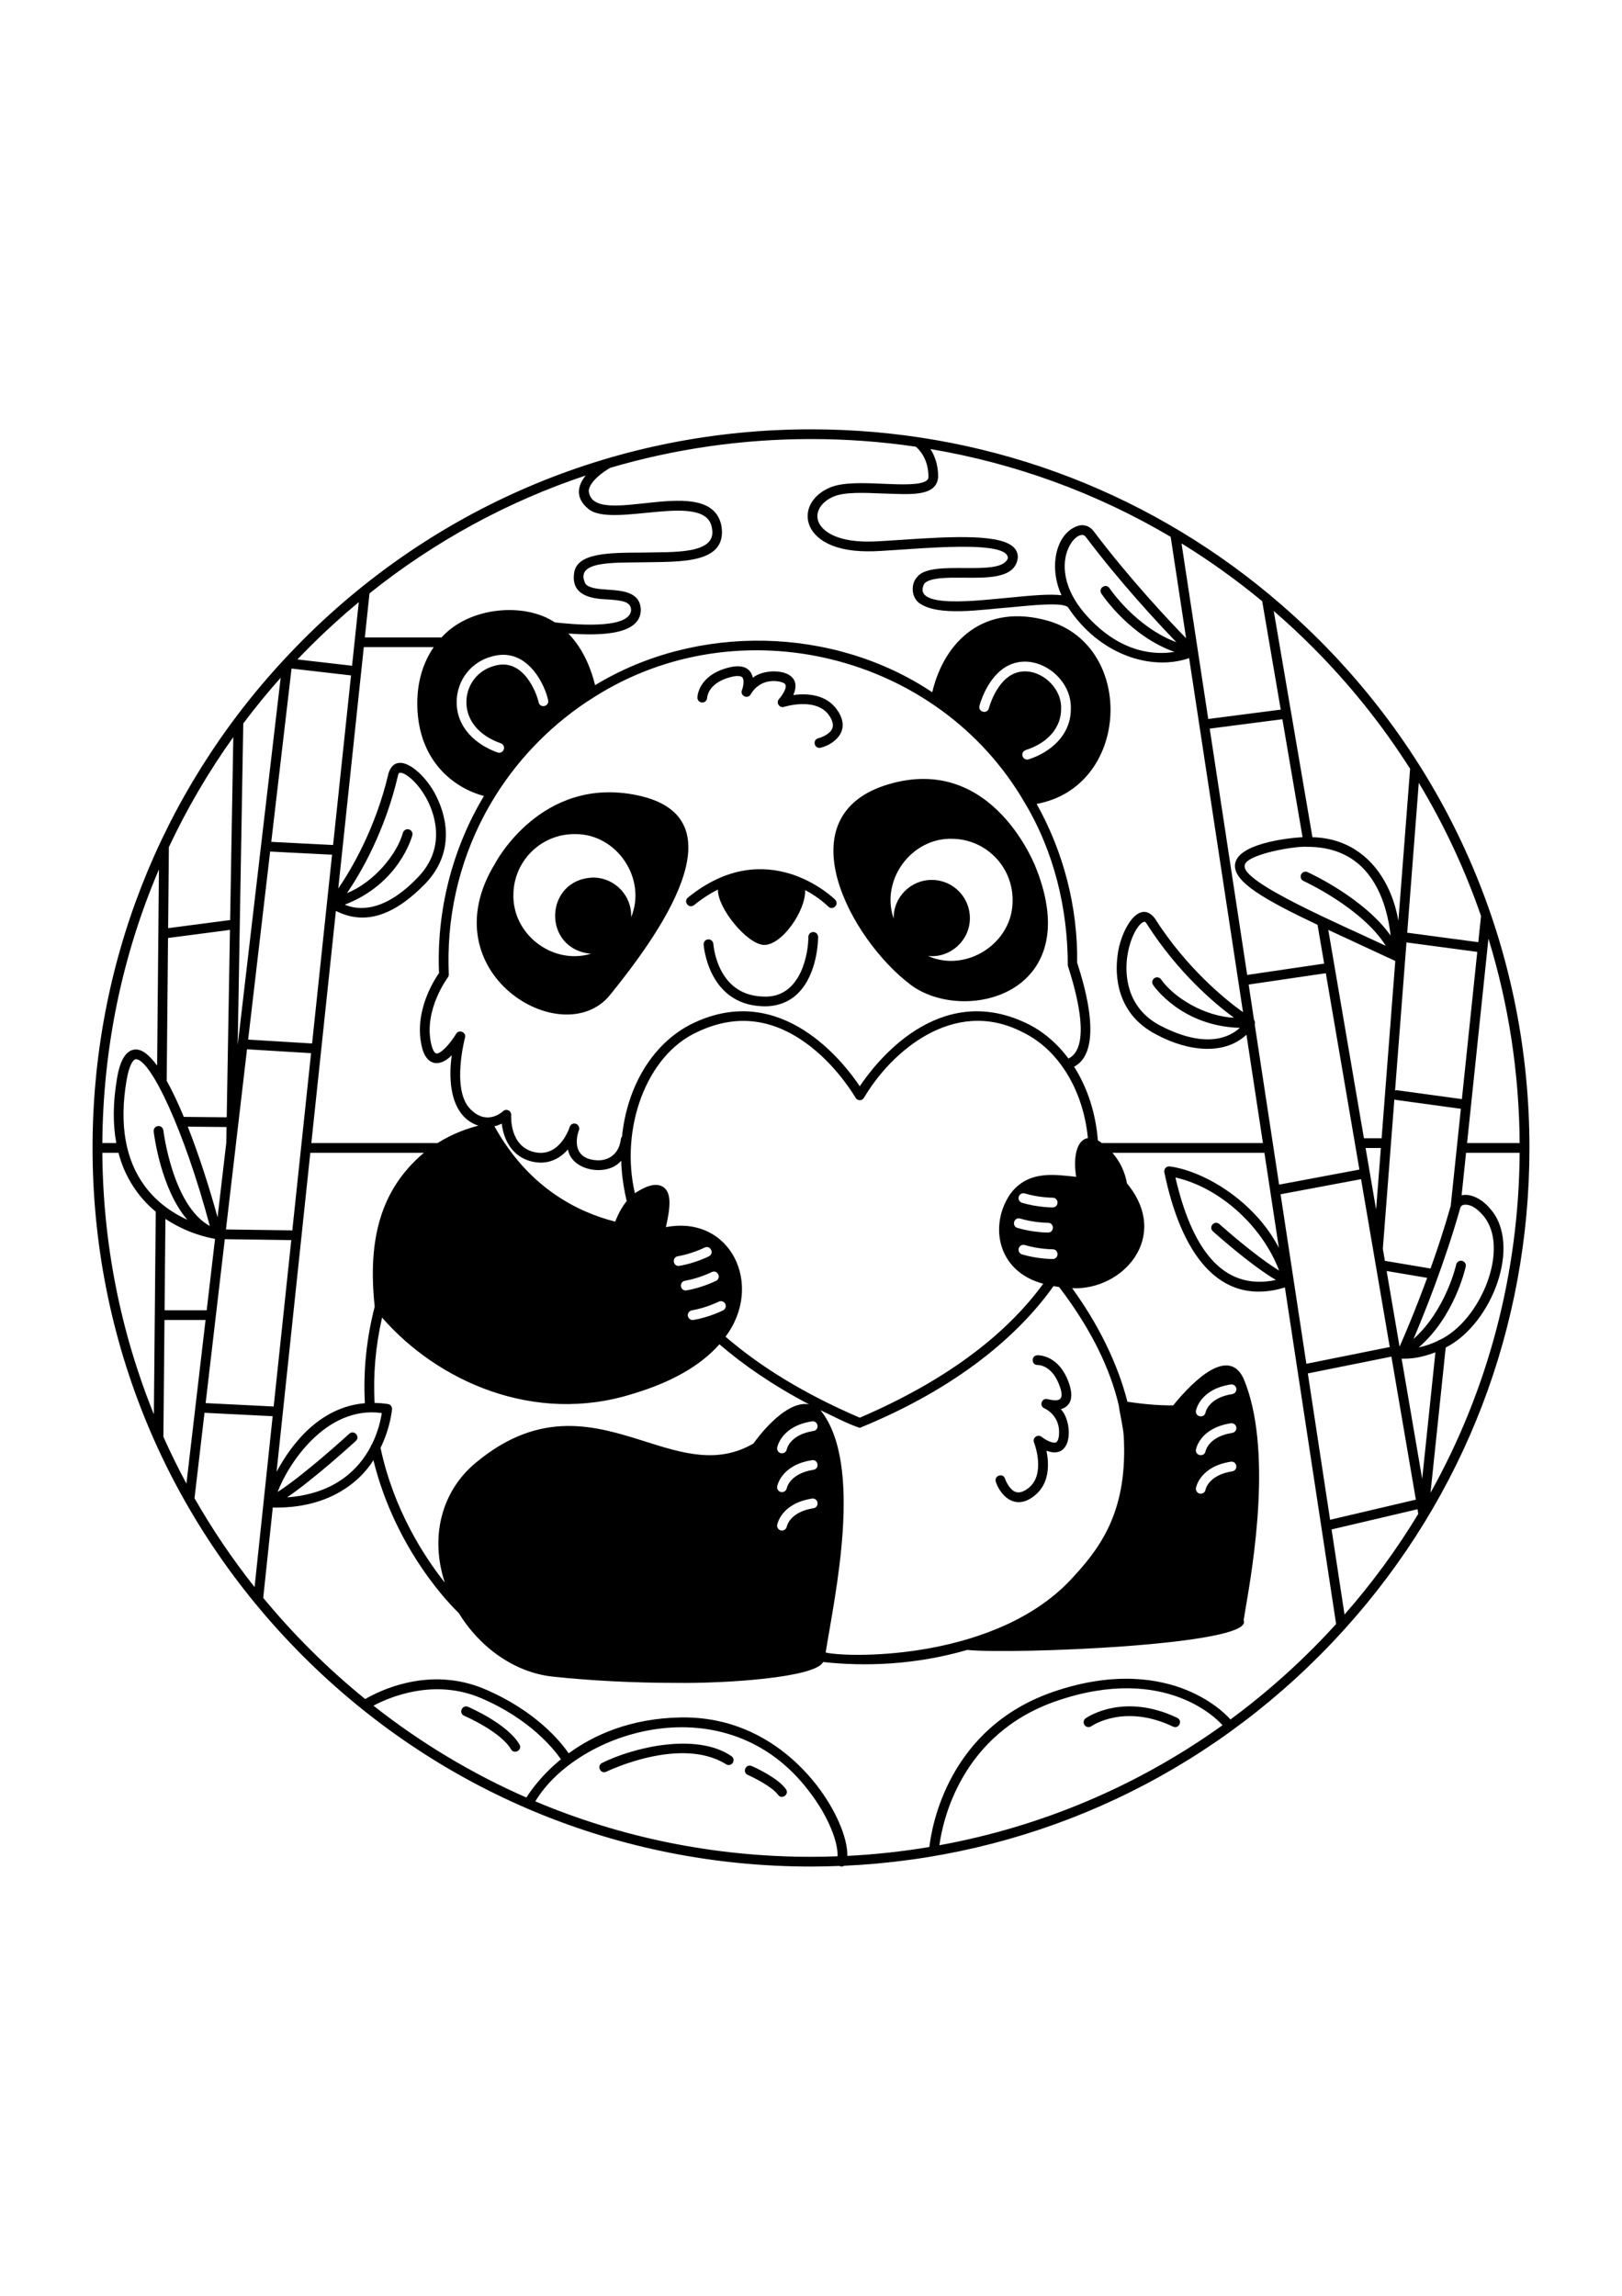 <?xml version="1.0" encoding="utf-8"?>
<!-- Generator: Adobe Illustrator 27.5.0, SVG Export Plug-In . SVG Version: 6.00 Build 0)  -->
<svg xmlns="http://www.w3.org/2000/svg" xmlns:xlink="http://www.w3.org/1999/xlink" viewBox="0 0 500 500" width="595" height="842" preserveAspectRatio="xMidYMid meet" data-scaled="true">
<g id="BACKGROUND">
	<rect style="fill:#FFFFFF;" width="500" height="500"/>
</g>
<g id="OBJECTS">
	<g>
		<path d="M414.652,398.117c36.722-40.724,56.817-92.875,56.817-148.117c0-59.156-23.037-114.772-64.866-156.602
			c-4.841-4.841-9.875-9.419-15.07-13.75c-0.021-0.02-0.044-0.036-0.065-0.055C351.789,46.536,302.281,28.531,250,28.531
			c-59.156,0-114.772,23.037-156.602,64.867c-2.018,2.018-3.979,4.078-5.909,6.159c-0.035,0.035-0.069,0.069-0.1,0.107
			C49.376,140.705,28.531,193.747,28.531,250c0,59.156,23.037,114.772,64.867,156.602c41.83,41.829,97.446,64.866,156.602,64.866
			c2.925,0,5.839-0.073,8.745-0.185c0.213,0.118,0.454,0.189,0.713,0.185c0.283,0,0.549-0.094,0.783-0.24
			c55.311-2.501,106.954-25.221,146.361-64.627c2.753-2.753,5.42-5.57,8.01-8.44C414.625,398.147,414.639,398.133,414.652,398.117z
			 M373.881,275.688c0.532,0.479,11.575,10.388,19.443,15.004c-17.066,3.616-26.141-10.702-30.99-31.584
			c13.322,2.979,26.607,14.608,31.969,28.679c-7.549-4.579-18.289-14.216-18.414-14.329
			C374.401,272.164,372.438,274.343,373.881,275.688z M394.297,261.31l-7.509-49.334c0.17-0.479,0.094-1.045-0.22-1.446
			l-1.657-10.884l23.788-3.498l10.353,60.518L394.297,261.31z M339.506,79.144c0.394,0.596,8.823,13.123,22.521,17.976
			c-5.844,0.963-16.062,0.485-26.308-10.353c-9.146-9.673-7.797-17.614-6.793-20.58c1.142-3.179,2.972-4.987,4.646-5.113
			c0.454,0,0.821,0.203,1.14,0.625c10.581,14.019,22.062,26.369,27.922,32.442c-12.549-4.671-20.536-16.519-20.626-16.654
			C340.892,75.864,338.446,77.482,339.506,79.144z M337.106,59.893c-1.048-1.387-2.61-2.027-4.29-1.756
			c-7.061,1.775-9.8,12.339-5.603,21.53c-3.58-0.439-9.071,0.044-16.586,0.788c-8.672,0.756-29.914,3.574-25.688-4.389
			c1.75-1.906,7.363-1.85,12.322-1.806c7.341,0.07,14.94,0.142,16.334-5.277c0.358-1.395,0.084-2.691-0.795-3.748
			c-3.666-4.409-18.101-3.802-35.183-2.634c-4.18,0.285-7.78,0.532-10.096,0.532c-10.364,0-14.804-3.708-15.455-6.885
			c-0.561-2.735,1.365-5.482,4.907-6.998c3.371-1.441,9.365-1.183,15.163-0.936c7.774,0.174,16.565,1.279,17.057-5.071
			c0.037-3.829-1.117-6.671-2.367-8.633c26.247,4.43,51.266,13.591,74.046,27.055c0.679,4.465,4.758,31.26,4.758,31.26
			C360.151,87.288,348.131,74.501,337.106,59.893z M364.216,63.687c8.645,5.322,16.956,11.267,24.871,17.824
			c0.727,4.252,5.715,33.405,5.715,33.405l-22.348,2.888L364.216,63.687z M395.308,117.876l6.219,36.353
			c-4.964,0.263-20.276,2.091-20.824,8.493c-0.45,5.239,8.73,10.593,25.445,18.521l2.044,11.948l-23.733,3.49l-11.554-75.909
			L395.308,117.876z M450.68,284.792c-0.817-0.176-1.608,0.336-1.786,1.145c-0.034,0.158-3.19,14.052-13.166,22.946
			c3.314-7.797,9.604-23.431,14.391-40.29c0.173-0.61,0.522-0.952,1.099-1.075c1.804-0.226,3.682,0.709,5.815,3.118
			c8.794,9.819-0.54,32.521-13.173,38.497c-0.207,0.056-0.399,0.151-0.563,0.284c-2.181,1.071-4.237,1.7-5.975,2.064
			c11.019-9.477,14.35-24.207,14.503-24.904C452.001,285.767,451.488,284.969,450.68,284.792z M447.197,267.893
			c-1.926,6.772-4.096,13.34-6.213,19.272l-14.077-2.373l-0.632-3.691l3.553-46.056c0.141,0.069,0.291,0.123,0.455,0.146
			l20.045,2.743L447.197,267.893z M439.947,290.034c-3.707,10.119-7.096,18.009-8.513,21.219l-3.991-23.327L439.947,290.034z
			 M442.482,312.997l-4.077,39.001l-6.339-37.054C434.441,314.987,437.491,314.873,442.482,312.997z M445.654,311.52
			c14.343-7.261,23.594-31.807,13.68-42.81c-2.596-3.098-6.032-4.722-8.774-4.119l1.369-13.091h16.522
			c-0.249,37.272-9.772,73.076-27.477,104.779C442.054,345.954,445.654,311.52,445.654,311.52z M452.242,248.5l6.587-63.008
			c6.201,20.162,9.477,41.337,9.622,63.008H452.242z M455.697,186.591l-21.904-2.926l3.563-46.19
			c7.837,12.995,14.251,26.738,19.186,41.031C456.406,179.806,455.697,186.591,455.697,186.591z M455.385,189.576l-4.743,45.374
			l-19.951-2.73c-0.225-0.031-0.444-0.006-0.648,0.058l3.519-45.616L455.385,189.576z M425.897,247.021h-5.452l-9.03-52.786
			c0-0.001,0-0.001,0-0.002c0-0.001,0-0.002-0.001-0.003l-1.955-11.429c6.683,3.11,13.643,6.307,20.519,9.52
			c0.045,0.017,0.089,0.032,0.135,0.046L425.897,247.021z M425.666,250.021l-1.463,18.963c-0.001-0.006-1.949-11.39-1.95-11.397
			l-1.294-7.566H425.666z M401.823,167.727c0.199,0.09,18.086,8.323,25.369,19.989c-13.497-6.403-44.515-19.518-43.499-24.738
			c0.145-3.412,15.503-6.104,19.278-5.781c6.145,0,11.274,1.633,15.323,4.891c7.322,5.893,9.653,15.94,10.382,22.464
			c-8.219-11.555-24.803-19.19-25.613-19.559c-0.756-0.341-1.644-0.008-1.985,0.746
			C400.735,166.496,401.069,167.385,401.823,167.727z M419.558,259.625l8.85,51.731l-25.707,5.168l-7.952-52.245L419.558,259.625z
			 M428.914,314.314l7.541,44.077l-26.436,6.209l-6.866-45.107L428.914,314.314z M436.961,361.353
			c0.086,0.337,0.133,0.896,0.233,1.435c-6.596,10.903-14.192,21.276-22.731,31.014c-1.155-7.587-3.992-26.227-3.992-26.227
			L436.961,361.353z M434.682,133.15l-3.616,46.866c-2.244-13.136-10.841-25.416-26.493-25.775l-11.929-69.729
			c4.057,3.508,8.006,7.177,11.836,11.008C416.032,107.071,426.128,119.689,434.682,133.15z M282.31,33.889
			c0.879,0.728,3.94,3.674,3.885,9.325c-0.004,0.419-0.123,0.708-0.397,0.969c-1.728,1.642-7.996,1.372-13.531,1.134
			c-6.134-0.265-12.476-0.536-16.472,1.175c-4.909,2.101-7.526,6.167-6.666,10.358c0.921,4.488,6.235,9.282,18.394,9.282
			c8.015,0.169,43.283-4.406,43.167,2.102c-2.071,6.137-23.609,0.065-27.96,5.802c-1.982,2.063-1.864,6.151,0.592,8.008
			c5.871,4.302,19.445,1.983,27.602,1.395c6.877-0.643,17.021-1.776,18.37,0.029c9.281,14.155,25.135,19.731,37.271,15.582
			l16.608,109.114c-5.438-3.889-17.33-13.467-27.207-28.937c-4.908-6.352-10.726,3.964-11.5,11.749
			c-0.645,5.058-0.765,17.531,12.014,24.091c10.051,5.382,21.12,6.296,27.749,0.035l5.084,33.398h-49.668
			c-0.385-0.295-0.783-0.618-1.216-0.835c-0.678-8.507-3.263-16.315-7.328-22.701c10.22-5.326,1.769-29.273,0.943-32.027
			c0.217-17.089-4.171-34.101-12.496-48.964c28.803-5.244,30.599-48.5,3.647-56.394c-19.79-5.69-32.121,6.269-35.822,21.989
			c-30.5-20.383-72.594-21.238-103.931-2.189c-1.119-4.606-3.448-10.982-8.231-15.906c6.775,0.396,22.191,1.375,22.33-7.27
			c-0.155-5.563-5.652-5.942-10.07-6.248c-2.877-0.199-5.852-0.404-6.992-1.794c-3.495-7.092,8.374-6.478,17.656-6.646
			c11.206-0.227,25.865,0.625,24.309-10.891c-2.991-17.807-39.869,1.32-40.966-11.171c0.287-2.972,4.89-6.105,6.651-7.069
			c19.837-5.826,40.621-8.854,61.873-8.854C260.914,31.531,271.706,32.327,282.31,33.889z M355.454,199.767
			c0.372,0.548,8.875,12.729,26.744,13.219c-3.098,2.857-10.379,6.585-24.349-0.587c-11.09-5.693-10.974-16.613-10.409-21.043
			c0.84-6.27,3.576-10.757,5.337-11.069c0.139,0,0.355,0.082,0.658,0.556c9.671,15.145,20.961,24.641,26.953,29.032
			c-9-0.427-18.434-6.095-22.455-11.796c-0.466-0.683-1.4-0.86-2.082-0.396C355.166,198.148,354.988,199.082,355.454,199.767z
			 M331.755,258.899c-6.503-0.624-14.652-2.187-20.248,5.173c-6.572,9.412-4.365,23.951,10.087,27.776
			c-10.116,13.862-27.351,28.757-56.559,41.293c-17.934-7.698-31.35-16.285-41.381-24.976c11.919-15.864,1.657-37.587-18.384-33.752
			c1.281-5.668,1.885-10.368-0.681-12.276c-2.622-1.872-6.417,0.199-8.873,1.821c-4.596-19.572,3.291-42.53,19.373-49.754
			c12.285-5.792,23.989-4.019,35.115,4.806c8.518,6.777,13.477,15.434,13.525,15.521c0.267,0.47,0.766,0.761,1.306,0.761
			c0.54,0,1.039-0.291,1.306-0.761c8.29-14.109,27.572-31.028,48.643-20.327c4.898,2.32,9.101,5.983,12.412,10.599
			c0.079,0.175,0.183,0.329,0.317,0.459c4.148,5.965,6.839,13.458,7.642,21.7c-0.627,0.108-1.121,0.358-1.452,0.593
			C331.415,249.317,330.972,254.354,331.755,258.899z M252.927,330.828c3.802,1.785,7.815,3.99,12.108,5.444
			c30.826-12.572,49.406-29.153,59.715-43.68c0.56,0.103,1.142,0.194,1.739,0.276c10.319,13.526,15.854,25.739,18.379,36.429
			c0.429,3.278,1.35,6.528,1.548,9.676c1.155,21.768-6.196,33.164-15.441,43.1c-22.999,25.776-68.905,25.178-76.455,23.436
			C257.213,388.441,266.38,347.546,252.927,330.828z M314.482,271.765c4.373,1.314,8.594,1.304,8.6,1.309
			c1.978,0.03,1.975,2.979-0.007,3c-0.349,0-4.775-0.029-9.456-1.436C311.741,274.037,312.586,271.232,314.482,271.765z
			 M314.036,265.031c0.239-0.794,1.081-1.239,1.868-1.005c4.37,1.314,8.585,1.306,8.6,1.309c1.979,0.03,1.974,2.979-0.007,3
			c-0.349,0-4.774-0.029-9.456-1.436C314.247,266.661,313.798,265.824,314.036,265.031z M314.036,280.932
			c0.239-0.794,1.081-1.241,1.868-1.005c4.316,1.297,8.523,1.31,8.6,1.31c1.979,0.03,1.974,2.979-0.007,3
			c-0.349,0-4.774-0.029-9.456-1.436C314.247,282.561,313.798,281.725,314.036,280.932z M137.114,383.96
			c-6.4-8.083-15.782-22.515-19.809-41.533c3.085-6.283,3.533-11.79,3.542-11.922c0.052-0.777-0.499-1.464-1.269-1.582
			c-1.416-0.217-2.776-0.311-4.103-0.337c-0.483-8.693,0.29-17.521,2.307-26.307c17.056,19.624,46.852,33.046,77.152,23.534
			c11.99-3.55,21.006-8.695,26.839-15.308c7.327,6.336,16.404,12.602,27.619,18.511c-0.385-0.066-0.777-0.115-1.18-0.11
			c-6.903,0.022-14.445,10.064-15.956,12.178c-11.021,6.442-21.874,3.015-33.36-0.613c-15.091-4.767-32.197-10.168-52.247,6.56
			C136.069,355.793,132.489,369.903,137.114,383.96z M107.668,338.081c-0.159,0.146-13.867,12.678-22.082,17.947
			c3.029-8.18,14.704-26.745,32.104-24.324c-0.289,1.941-1.058,5.616-3.029,9.61c-0.193,0.205-0.328,0.461-0.383,0.741
			c-3.655,6.935-11.02,14.544-25.785,15.635c8.507-5.789,20.579-16.826,21.204-17.398
			C111.124,338.938,109.146,336.77,107.668,338.081z M50.369,339.021c0.024-2.604,0.335-35.985,0.335-35.985h12.66l-5.897,50.411
			C54.92,348.724,52.552,343.913,50.369,339.021z M180.552,42.755c-2.359,2.943-3.476,6.711,0.717,10.216
			c7.226,6.391,36.721-5.831,38.221,6.191c1.495,8.086-12.508,7.105-21.366,7.355c-10.46,0.032-20.341,0.062-21.149,6.338
			c-0.931,6.554,4.681,7.925,10.287,8.095c5.005,0.346,7.206,0.766,7.278,3.338c-0.487,6.207-18.917,4.265-23.527,3.731
			c-9.243-6.192-26.276-4.91-34.9,4.646h-23.648l1.437-13.575C133.988,63.028,156.503,50.788,180.552,42.755z M311.736,104.234
			c-4.968,2.843-6.886,10.186-6.904,10.261c-0.511,1.902-3.365,1.18-2.908-0.74c0.09-0.352,2.263-8.656,8.322-12.124
			c8.675-4.965,20.097,3.119,19.855,12.845c0.117,8.519-6.64,13.727-13.002,15.76c-0.769,0.252-1.636-0.176-1.886-0.972
			c-0.252-0.789,0.183-1.633,0.972-1.885c6.915-2.209,10.996-7.018,10.917-12.862C327.316,107.029,318.491,100.441,311.736,104.234z
			 M315.83,143.52C315.83,143.521,315.83,143.521,315.83,143.52c9.078,15.114,13.331,32.689,13.331,50.27
			c1.72,5.384,7.923,24.943,0.2,28.661c-3.534-4.736-7.954-8.524-13.095-10.958c-27.006-12.792-46.199,11.981-51.232,19.497
			c-5.031-7.517-24.222-32.29-51.231-19.497c-12.208,5.782-20.448,19.104-22.056,34.973c-0.18,0.213-0.305,0.475-0.344,0.771
			c-0.902,6.847-6.692,6.624-7.35,6.571c-6.235-0.307-7.01-4.754-5.742-8.862c1.176-2.329-2.195-3.643-2.812-1.062
			c-0.645,1.756-3.743,8.943-10.67,7.427c-7.786-1.712-7.27-11.046-7.245-11.439c0.043-0.614-0.297-1.189-0.853-1.455
			c-0.558-0.267-1.22-0.161-1.67,0.258c-0.52,0.483-5.217,4.561-10.259-0.847c-5.621-6.029-1.496-21.684-1.454-21.841
			c0.46-1.652-1.87-2.63-2.735-1.161c-1.823,3.041-4.797,6.283-6.12,6.055c-0.472-0.078-1.149-0.957-1.631-3.191
			c-2.206-10.333,5.093-20.088,5.199-20.247c0.178-0.244,0.277-0.543,0.283-0.845c-0.055-1.869-0.112-3.809-0.083-5.792
			c0.219-17.568,5.25-34.678,14.55-49.481c7.669-12.216,18.178-22.692,30.404-30.315C227.981,82.629,289.23,97.706,315.83,143.52z
			 M193.188,266.378c-1.355,1.658-2.543,3.762-3.541,6.334c-11.434-2.886-26.717-10.358-37.232-29.391
			c0.844-0.203,1.607-0.496,2.255-0.818c0.499,4.429,2.842,10.27,9.517,11.737c4.851,1.066,8.456-1.016,10.882-3.771
			c1.189,6.72,12.268,8.509,16.42,3.456C191.589,257.216,192.015,261.46,193.188,266.378z M154.373,125.284
			c0.783,0.272,1.197,1.127,0.925,1.909c-0.271,0.79-1.147,1.196-1.909,0.925c-6.309-2.191-12.933-7.565-12.605-16.08
			c0.249-6.441,4.605-11.87,10.841-13.509c10.99-3.136,16.42,8.97,17.346,13.491c0.401,1.93-2.448,2.579-2.924,0.669
			c-0.641-2.995-4.784-13.921-13.659-11.259c-4.95,1.301-8.409,5.61-8.606,10.723C143.557,117.995,147.516,122.903,154.373,125.284z
			 M111.346,103.225l0.8-7.561h21.552c-3.243,4.694-5.27,10.864-5.051,18.44c0.475,16.446,10.925,24.868,20.535,27.428
			c-9.799,16.324-14.652,35.448-13.845,54.564c-1.512,2.154-7.67,11.751-5.407,22.228c1.213,6.279,5.454,7.077,9.338,3.101
			c-1.144,7.674-0.48,18.864,8.206,21.715c-3.03,0.751-7.713,2.297-12.611,5.36H95.973l7.571-71.551
			c8.648,4.371,17.591,1.87,27.68-8.52c9.869-10.438,5.607-22.161,3.316-26.717c-3.323-7.096-12.238-14.874-14.754-7.254
			c-3.99,17.105-11.511,29.734-15.512,35.59l7.071-66.819C111.346,103.228,111.346,103.226,111.346,103.225z M64.682,274.061
			c-11.471-6.237-14.296-29.236-14.325-29.485c-0.096-0.823-0.84-1.415-1.664-1.316c-0.822,0.096-1.412,0.84-1.316,1.663
			c0.105,0.908,2.168,17.715,10.394,27.243c-4.292-1.97-9.271-5.186-13.125-10.389c-6.018-8.122-7.917-19.068-5.648-32.533
			c0.811-4.808,2.06-6.554,2.883-6.588C46.381,222.613,56.743,244.33,64.682,274.061z M51.388,229.314l0.409-44.016l19.091-2.495
			l-1.001,57.752l-13.227-0.124C54.938,236.284,53.163,232.493,51.388,229.314z M50.993,271.856
			c6.812,4.557,13.563,5.879,15.297,6.157l-2.576,22.023H50.731L50.993,271.856z M57.882,243.442l11.954,0.112l-0.084,4.871
			l-2.686,22.965C64.595,262.395,61.379,252.309,57.882,243.442z M76.144,219.595l19.745,1.197l-5.779,54.614l-20.461-0.282
			L76.144,219.595z M76.493,216.611l6.779-57.954l19.088,0.974l-6.156,58.176L76.493,216.611z M126.037,151.827
			c-0.801-0.213-1.621,0.264-1.834,1.063c-1.886,6.701-8.911,15.202-17.246,18.591c4.194-6.144,11.677-18.865,15.753-36.341
			c0.168-0.722,0.422-0.752,0.543-0.766c1.624-0.195,5.795,3.092,8.608,8.686c2.006,3.99,5.749,14.25-2.816,23.308
			c-10.788,11.41-18.893,10.317-22.765,8.655c16.687-6.406,20.653-20.723,20.822-21.365
			C127.313,152.858,126.836,152.04,126.037,151.827z M102.677,156.643l-19.055-0.972l6.248-53.411l18.338,2.116L102.677,156.643z
			 M73.274,218.31l1.715-98.912c0.001-0.066-0.009-0.13-0.016-0.194c3.634-4.842,7.487-9.549,11.546-14.116L73.274,218.31z
			 M70.941,179.77l-19.115,2.498l0.232-24.977c5.551-11.833,12.191-23.178,19.861-33.916L70.941,179.77z M48.432,224.623
			c-2.334-3.168-4.496-5.023-6.677-4.965c-4.213,0.176-5.344,6.883-5.715,9.086c-1.225,7.269-1.284,13.865-0.194,19.755h-4.296
			c0.197-29.467,6.193-58.016,17.445-84.349C48.889,175.497,48.432,224.623,48.432,224.623z M36.525,251.5
			c1.819,7.143,5.96,13.65,11.489,18.138l-0.581,62.465c-10.245-25.286-15.696-52.528-15.883-80.603
			C33.468,251.5,36.525,251.5,36.525,251.5z M63.039,331.623l21.01,1.05l-5.573,52.664c-6.895-8.703-13.082-17.854-18.517-27.388
			C60.34,354.693,63.039,331.623,63.039,331.623z M63.388,328.637l5.909-50.517l20.494,0.283l-5.427,51.283L63.388,328.637z
			 M95.656,251.5h35.01c-13.325,11.257-17.384,26.633-15.161,47.413c-2.558,9.918-3.566,19.918-3.029,29.754
			c-14.021,1.203-22.694,12.703-27.225,21.16L95.656,251.5z M220.747,290.944c0.014,0.027-4.719,2.313-9.371,2.979
			c-1.798-0.009-2.047-2.652-0.255-2.978c4.456-0.775,8.238-2.661,8.275-2.681C221.167,287.412,222.492,290.025,220.747,290.944z
			 M223.563,298.043c0.373,0.739,0.077,1.642-0.663,2.015c-0.169,0.086-4.202,2.103-9.113,2.956c-0.797,0.145-1.597-0.4-1.735-1.221
			c-0.142-0.816,0.405-1.593,1.221-1.734c4.476-0.778,8.237-2.66,8.274-2.679C222.287,297.008,223.189,297.302,223.563,298.043z
			 M218.554,283.389c0.014,0.027-4.719,2.313-9.372,2.979c-1.798-0.009-2.046-2.652-0.255-2.978
			c4.455-0.775,8.238-2.661,8.275-2.681C218.975,279.856,220.298,282.469,218.554,283.389z M250.771,349.193
			c-7.245,1.124-8.206,5.488-8.244,5.674c-0.144,0.712-0.772,1.213-1.474,1.213c-0.916,0.005-1.647-0.844-1.477-1.749
			c0.047-0.271,1.267-6.633,10.734-8.103C252.267,345.967,252.714,348.855,250.771,349.193z M250.771,361.035
			c-7.245,1.124-8.206,5.488-8.244,5.674c-0.144,0.712-0.772,1.213-1.474,1.213c-0.916,0.005-1.647-0.844-1.477-1.749
			c0.047-0.271,1.267-6.633,10.734-8.103C252.267,357.806,252.714,360.698,250.771,361.035z M250.771,337.228
			c-7.245,1.125-8.206,5.489-8.244,5.675c-0.144,0.712-0.772,1.213-1.474,1.213c-0.916,0.005-1.647-0.844-1.477-1.749
			c0.047-0.271,1.267-6.633,10.734-8.103C252.267,334.004,252.714,336.89,250.771,337.228z M95.52,95.52
			c4.842-4.843,9.879-9.419,15.08-13.744l-2.076,19.617l-16.838-1.943C92.945,98.126,94.223,96.816,95.52,95.52z M115.118,421.888
			c4.823-2.566,18.599-8.534,33.149-2.338c15.15,6.451,22.539,15.811,24.645,18.863c-5.892,4.816-9.291,9.635-10.645,11.786
			C145.519,442.853,129.691,433.369,115.118,421.888z M165.017,451.377c13.044-21.799,58.968-36.652,84.367-3.13
			c6.03,7.774,9.01,15.825,8.801,20.056c-2.721,0.1-5.448,0.166-8.186,0.166C220.324,468.469,191.557,462.58,165.017,451.377z
			 M289.579,464.9c0.993-7.375,6.621-34.412,36.28-44.517c33.716-11.487,49.856,6.218,50.994,7.532
			C350.776,446.592,321.094,459.164,289.579,464.9z M404.48,404.48c-7.921,7.921-16.348,15.153-25.201,21.678
			c-0.025-0.036-0.045-0.073-0.073-0.107c-0.183-0.219-4.579-5.385-13.525-9.019c-8.178-3.321-21.894-5.93-40.789,0.51
			c-32.559,11.093-37.68,41.51-38.401,47.899c-8.32,1.391-16.761,2.315-25.294,2.743c0.124-5.534-3.556-14.19-9.442-21.778
			c-6.175-7.962-19.818-21.25-41.852-20.893c-15.598,0.263-26.877,5.42-34.602,11.058c-2.433-3.532-10.115-13.079-25.858-19.783
			c-17.217-7.33-32.906,0.732-36.862,3.065c-5.907-4.798-11.606-9.919-17.062-15.374c-5.077-5.076-9.869-10.361-14.377-15.83
			c0.43-4.066,2.945-27.827,2.945-27.827c16.315,0.378,26.26-7.087,31.022-14.563c6.945,28.085,24.398,45.258,26.313,47.075
			c6.542,10.739,17.355,18.34,28.839,19.582c11.808,1.277,25.171,1.946,37.912,1.946c15.478,0.238,43.285-1.637,45.561-6.428
			c12.742,1.399,28.293,0.958,44.434-3.729c13.817,1.41,88.676-1.492,85.205-9.092c0.096-0.749,0.327-2.101,0.618-3.814
			c2.293-13.461,8.383-49.221-0.631-70.685c-5.352-11.517-18.749,4.59-21.716,8.232c-4.217,0.04-8.97-0.354-14.107-1.127
			c-2.942-11.569-8.868-23.763-17.037-34.989c15.671,0.729,30.467-15.867,16.9-32.313c-0.633-3.583-2.173-6.76-4.493-9.419h46.86
			l4.457,29.28c-7.767-14.889-23.592-23.785-33.65-25.078c-0.987-0.15-1.881,0.818-1.656,1.789
			c5.021,24.461,16.58,41.761,37.166,35.511l15.788,103.722C409.479,399.358,407.015,401.946,404.48,404.48z M368.664,342.959
			c0.047-0.27,1.267-6.633,10.734-8.103c0.823-0.12,1.586,0.434,1.713,1.252c0.127,0.819-0.434,1.586-1.252,1.713
			c-7.245,1.125-8.206,5.489-8.243,5.675C371.203,345.4,368.361,344.881,368.664,342.959z M368.664,330.995
			c0.047-0.27,1.267-6.633,10.734-8.103c0.823-0.12,1.586,0.435,1.713,1.252c0.127,0.819-0.434,1.586-1.252,1.713
			c-7.245,1.125-8.206,5.489-8.243,5.675C371.203,333.436,368.361,332.917,368.664,330.995z M368.664,354.801
			c0.047-0.27,1.267-6.633,10.734-8.102c1.955-0.264,2.404,2.627,0.461,2.965c-7.367,1.143-8.233,5.61-8.24,5.655
			c-0.128,0.729-0.761,1.241-1.476,1.241C369.224,356.569,368.496,355.708,368.664,354.801z"/>
		<path d="M250.69,183.464c-0.831,0-1.505,0.676-1.5,1.508c0.052,4.077-1.866,19.097-14.031,18.372
			c-5.888-0.208-10.232-2.94-12.91-8.121c-2.073-4.01-2.349-8.055-2.351-8.096c-0.05-0.826-0.763-1.44-1.586-1.406
			c-0.827,0.049-1.458,0.76-1.408,1.587c0.011,0.184,1.294,18.439,18.15,19.034c4.217,0.172,8.036-1.159,10.849-3.925
			c6.273-6.085,6.29-16.999,6.288-17.461C252.186,184.13,251.516,183.464,250.69,183.464z"/>
		<path d="M245.043,165.999c-0.456-0.195-0.951-0.358-1.477-0.492c-8.223-2.533-19.386-2.515-31.51,7.338
			c-1.506,1.268,0.338,3.545,1.893,2.328c2.509-2.039,4.961-3.605,7.346-4.815c-0.076,5.836,8.952,16.728,14.045,17.065
			c5.493,0.364,13.108-10.442,12.842-16.898c4.262,2.249,6.859,4.798,7.136,5.079c1.409,1.378,3.494-0.68,2.136-2.107
			C257.356,173.399,252.624,168.719,245.043,165.999z"/>
		<path d="M273.853,137.936c-32.361,9.633-11.673,47.798,6.809,61.739c16.234,12.245,54.29,3.304,38.707-35.913
			C319.369,163.761,306.214,128.303,273.853,137.936z M312.141,173.758c0.124,13.091-14.224,22.382-26.103,17.078
			c6.813,0.741,12.891-4.687,12.939-11.539c0.081-6.49-5.115-11.817-11.605-11.898c-6.595-0.096-12.046,5.345-11.885,11.951
			c-4.13-11.898,5.453-25.018,18.093-24.622C303.961,154.858,312.271,163.378,312.141,173.758z"/>
		<path d="M196.4,141.301c-29.576-6.144-43.707,20.904-43.707,20.904c-20.854,33.793,20.796,58.642,35.359,40.646
			S229.459,148.169,196.4,141.301z M194.549,178.913c0.321-6.597-4.991-12.167-11.584-12.236
			c-15.298,0.37-15.989,22.12-0.774,23.473c-11.799,3.549-24.289-5.949-23.928-18.312c0.129-10.381,8.65-18.691,19.03-18.561
			C190.179,153.172,199.469,167.071,194.549,178.913z"/>
		<path d="M318.75,357.285c4.918-3.741,4.647-9.998,3.834-13.97c8.369,3.134,8.124-9.027,4.43-12.787
			c3.262-0.991,3.89-3.852,2.603-7.742c-3.076-9.202-9.632-8.898-9.904-8.887c-1.928,0.14-1.798,3.071,0.164,2.995
			c0.203,0.005,4.584-0.069,6.895,6.843c1.448,4.203-0.505,4.471-3.816,3.689c-1.798-0.528-2.741,2.053-1.03,2.813
			c0.207,0.089,5.063,2.253,4.514,8.265c-0.064,0.713-0.271,1.951-0.923,2.231c-1.013,0.435-3.251-0.761-4.444-1.702
			c-0.532-0.423-1.282-0.436-1.827-0.029c-0.546,0.405-0.751,1.128-0.499,1.76c0.039,0.098,3.831,9.84-1.813,14.134
			c-1.436,1.092-2.705,1.476-3.764,1.146c-1.832-0.571-3.039-3.165-3.349-4.112c-0.628-1.872-3.43-0.967-2.857,0.916
			C308.116,356.582,312.599,362.109,318.75,357.285z"/>
		<path d="M216.452,112.728c0.82,0.018,1.503-0.637,1.532-1.457c0.002-0.048,0.019-0.381,0.168-0.879
			c0.423-1.417,1.911-4.172,7.139-5.521c1.777-0.457,3.069-0.416,3.544,0.118c0.66,0.739,0.312,2.794-0.13,3.946
			c-0.654,1.758,1.857,2.876,2.735,1.224c0.103-0.201,2.607-4.892,8.559-3.927c0.707,0.115,1.928,0.407,2.162,1.077
			c0.363,1.04-0.985,3.19-2.008,4.314c-0.46,0.502-0.524,1.25-0.157,1.823c0.368,0.574,1.079,0.828,1.722,0.618
			c0.102-0.032,10.065-3.157,13.971,2.795c0.989,1.508,1.286,2.798,0.882,3.835c-0.697,1.787-3.369,2.81-4.336,3.053
			c-1.918,0.502-1.192,3.358,0.715,2.913c3.699-0.864,9.668-4.894,5.247-11.447c-3.389-5.167-9.648-5.333-13.667-4.8
			c3.71-8.13-8.441-8.735-12.447-5.312c-0.762-3.323-3.57-4.15-7.541-3.136c-9.392,2.424-9.554,8.981-9.556,9.26
			C214.977,112.047,215.631,112.71,216.452,112.728z"/>
		<path d="M362.905,425.64c-16.506-7.885-27.755-0.204-28.227,0.126c-0.676,0.476-0.839,1.406-0.366,2.084
			c0.475,0.68,1.409,0.845,2.087,0.374c0.415-0.289,10.357-6.974,25.213,0.123C363.385,429.167,364.682,426.527,362.905,425.64z"/>
		<path d="M144.263,422.238c-1.818-0.748-2.984,1.951-1.18,2.758c0.112,0.048,11.251,4.86,14.453,10.35
			c1.025,1.686,3.556,0.206,2.592-1.512C156.431,427.497,144.758,422.45,144.263,422.238z"/>
		<path d="M225.428,437.409c-10.84-7.339-30.209-2.676-39.844,2.137c-1.751,0.904-0.451,3.534,1.329,2.689
			c0.228-0.111,22.862-11.094,36.923-2.283c0.703,0.438,1.628,0.229,2.067-0.476C226.342,438.775,226.13,437.85,225.428,437.409z"/>
		<path d="M231.713,440.482c-1.814-0.762-2.999,1.924-1.205,2.748c2.001,0.878,7.576,3.691,9.326,6.132
			c1.178,1.583,3.56-0.129,2.437-1.748C239.729,444.066,232.526,440.839,231.713,440.482z"/>
	</g>
</g>
</svg>
